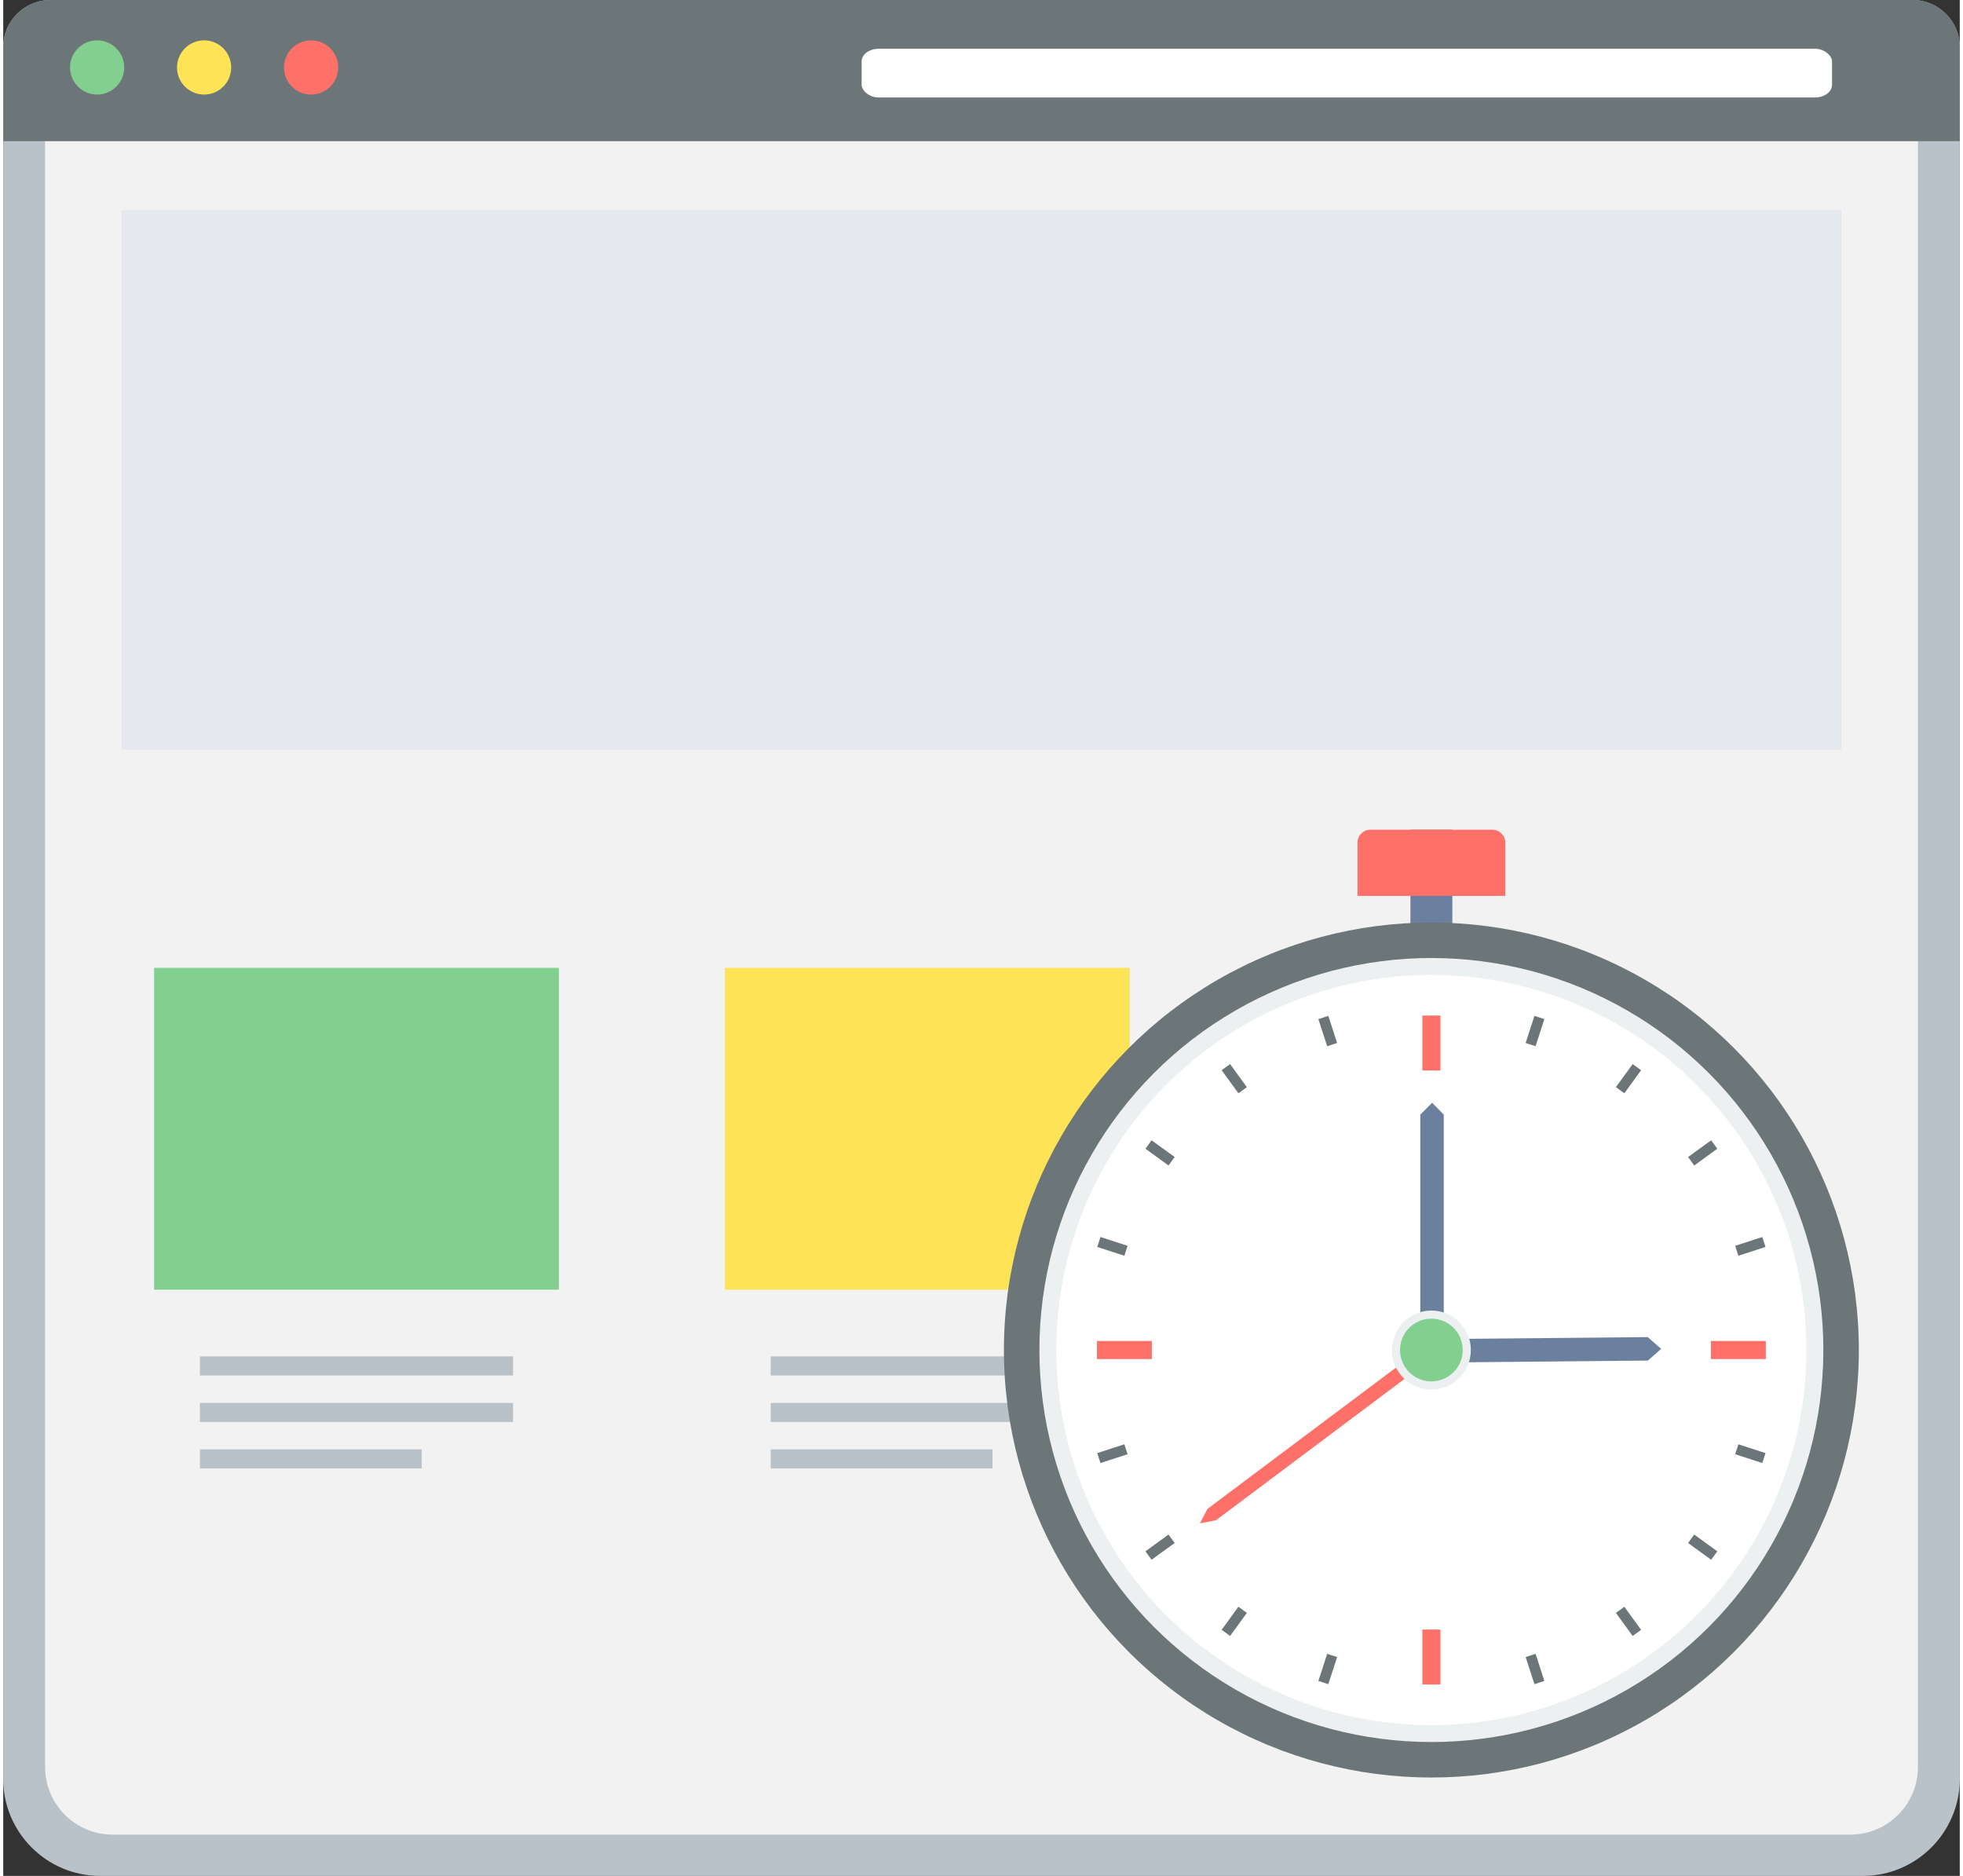 <?xml version="1.0" ?><!DOCTYPE svg  PUBLIC '-//W3C//DTD SVG 1.1//EN'  'http://www.w3.org/Graphics/SVG/1.1/DTD/svg11.dtd'><svg height="172px" style="shape-rendering:geometricPrecision; text-rendering:geometricPrecision; image-rendering:optimizeQuality; fill-rule:evenodd; clip-rule:evenodd" version="1.1" viewBox="0 0 491749 471445" width="180px" xml:space="preserve" xmlns="http://www.w3.org/2000/svg" xmlns:xlink="http://www.w3.org/1999/xlink"><rect x="0" y="0" width="491749" height="471445" fill="#333333" stroke="none"/><defs><style type="text/css">
   <![CDATA[
    .fil8 {fill:#6B7F9E}
    .fil2 {fill:#6C7678}
    .fil4 {fill:#83CF8F}
    .fil0 {fill:#B9C1C9}
    .fil7 {fill:#E5E8ED}
    .fil9 {fill:#ECF0F1}
    .fil1 {fill:#F2F2F2}
    .fil6 {fill:#FF7069}
    .fil5 {fill:#FFE356}
    .fil3 {fill:white}
    .fil10 {fill:white}
   ]]>
  </style></defs><g id="Layer_x0020_1"><g id="_469485568"><g><path class="fil0" d="M479917 0c6508,0 11832,5344 11832,11826l0 435276c0,13409 -10934,24343 -24343,24343l-443063 0c-13406,0 -24343,-10934 -24343,-24343l0 -435276c0,-6501 5322,-11826 11829,-11826l468088 0z"/><path class="fil1" d="M476595 10372l-461444 0c-2537,0 -4634,2097 -4634,4633l0 429098c0,9338 7629,16970 16970,16970l436775 0c9341,0 16970,-7632 16970,-16970l0 -429098c0,-2526 -2113,-4633 -4637,-4633z"/></g><g><path class="fil2" d="M11836 0l468084 0c6508,0 11829,5322 11829,11829l0 23655 -491743 0 0 -23655c0,-6507 5322,-11829 11830,-11829z"/><rect class="fil3" height="12251" rx="4277" ry="3178" width="243894" x="215750" y="12250"/><circle class="fil4" cx="23600" cy="16952" r="6812"/><circle class="fil5" cx="50488" cy="16952" r="6812"/><circle class="fil6" cx="77376" cy="16952" r="6812"/></g><path class="fil0" d="M49433 340888l78707 0 0 4792 -78707 0 0 -4792zm0 23364l55750 0 0 4795 -55750 0 0 -4795zm0 -11680l78707 0 0 4791 -78707 0 0 -4791z"/><path class="fil0" d="M192892 340888l78707 0 0 4792 -78707 0 0 -4792zm0 23364l55753 0 0 4795 -55753 0 0 -4795zm0 -11680l78707 0 0 4791 -78707 0 0 -4791z"/><polygon class="fil5" points="181380,243237 283115,243237 283115,324112 181380,324112 "/><polygon class="fil4" points="37917,243237 139656,243237 139656,324112 37917,324112 "/><rect class="fil7" height="135656" width="432186" x="29782" y="52793"/><g><polygon class="fil8" points="353680,237892 364210,237892 364210,208518 353680,208518 "/><path class="fil6" d="M343615 208518l30660 0c1777,0 3238,1457 3238,3238l0 13389 -37136 0 0 -13389c0,-1781 1458,-3238 3238,-3238z"/><ellipse class="fil2" cx="358945" cy="339281" rx="107437" ry="107436"/><ellipse class="fil9" cx="358945" cy="339281" rx="98518" ry="98517"/><ellipse class="fil10" cx="358945" cy="339281" rx="94268" ry="94267"/><path class="fil2" d="M330542 256116l2497 -811 2214 6814 -2495 811 -2216 -6814zm56806 166332l-2497 811 -2214 -6818 2495 -811 2216 6818zm54765 -111568l811 2495 -6818 2213 -811 -2494 6818 -2214zm-57262 -55575l2497 811 -2216 6814 -2495 -811 2214 -6814zm24686 12113l2119 1542 -4210 5799 -2123 -1541 4214 -5800zm19729 19151l1541 2123 -5797 4214 -1541 -2127 5797 -4210zm13658 78617l-811 2498 -6818 -2217 811 -2494 6818 2213zm-12117 24683l-1541 2122 -5797 -4213 1541 -2123 5797 4214zm-19151 19732l-2119 1541 -4214 -5796 2123 -1545 4210 5800zm-78617 13658l-2497 -811 2216 -6818 2495 811 -2214 6818zm-24682 -12117l-2123 -1541 4213 -5800 2123 1545 -4213 5796zm-19733 -19151l-1541 -2122 5797 -4214 1544 2123 -5800 4213zm-12847 -24307l-811 -2498 6818 -2213 811 2494 -6818 2217zm-811 -54309l811 -2495 6818 2214 -811 2494 -6818 -2213zm12117 -24683l1541 -2123 5800 4210 -1544 2127 -5797 -4214zm19151 -19732l2123 -1542 4213 5800 -2123 1541 -4213 -5799z"/><polygon class="fil8" points="356158,280117 359137,277138 362052,280117 362052,339411 356158,339411 "/><polygon class="fil6" points="304819,382052 300760,382847 302680,379196 355932,339282 358071,342138 "/><polygon class="fil8" points="413314,336038 416703,338991 413359,341931 359205,342436 359160,336542 "/><circle class="fil9" cx="358945" cy="339281" r="9921"/><path class="fil6" d="M429198 337007l13803 0 0 4546 -13803 0 0 -4546zm-154309 0l13803 0 0 4546 -13803 0 0 -4546z"/><path class="fil6" d="M356672 269027l0 -13803 4546 0 0 13803 -4546 0zm0 154306l0 -13800 4546 0 0 13800 -4546 0z"/><circle class="fil4" cx="358945" cy="339281" r="7881"/></g></g></g></svg>